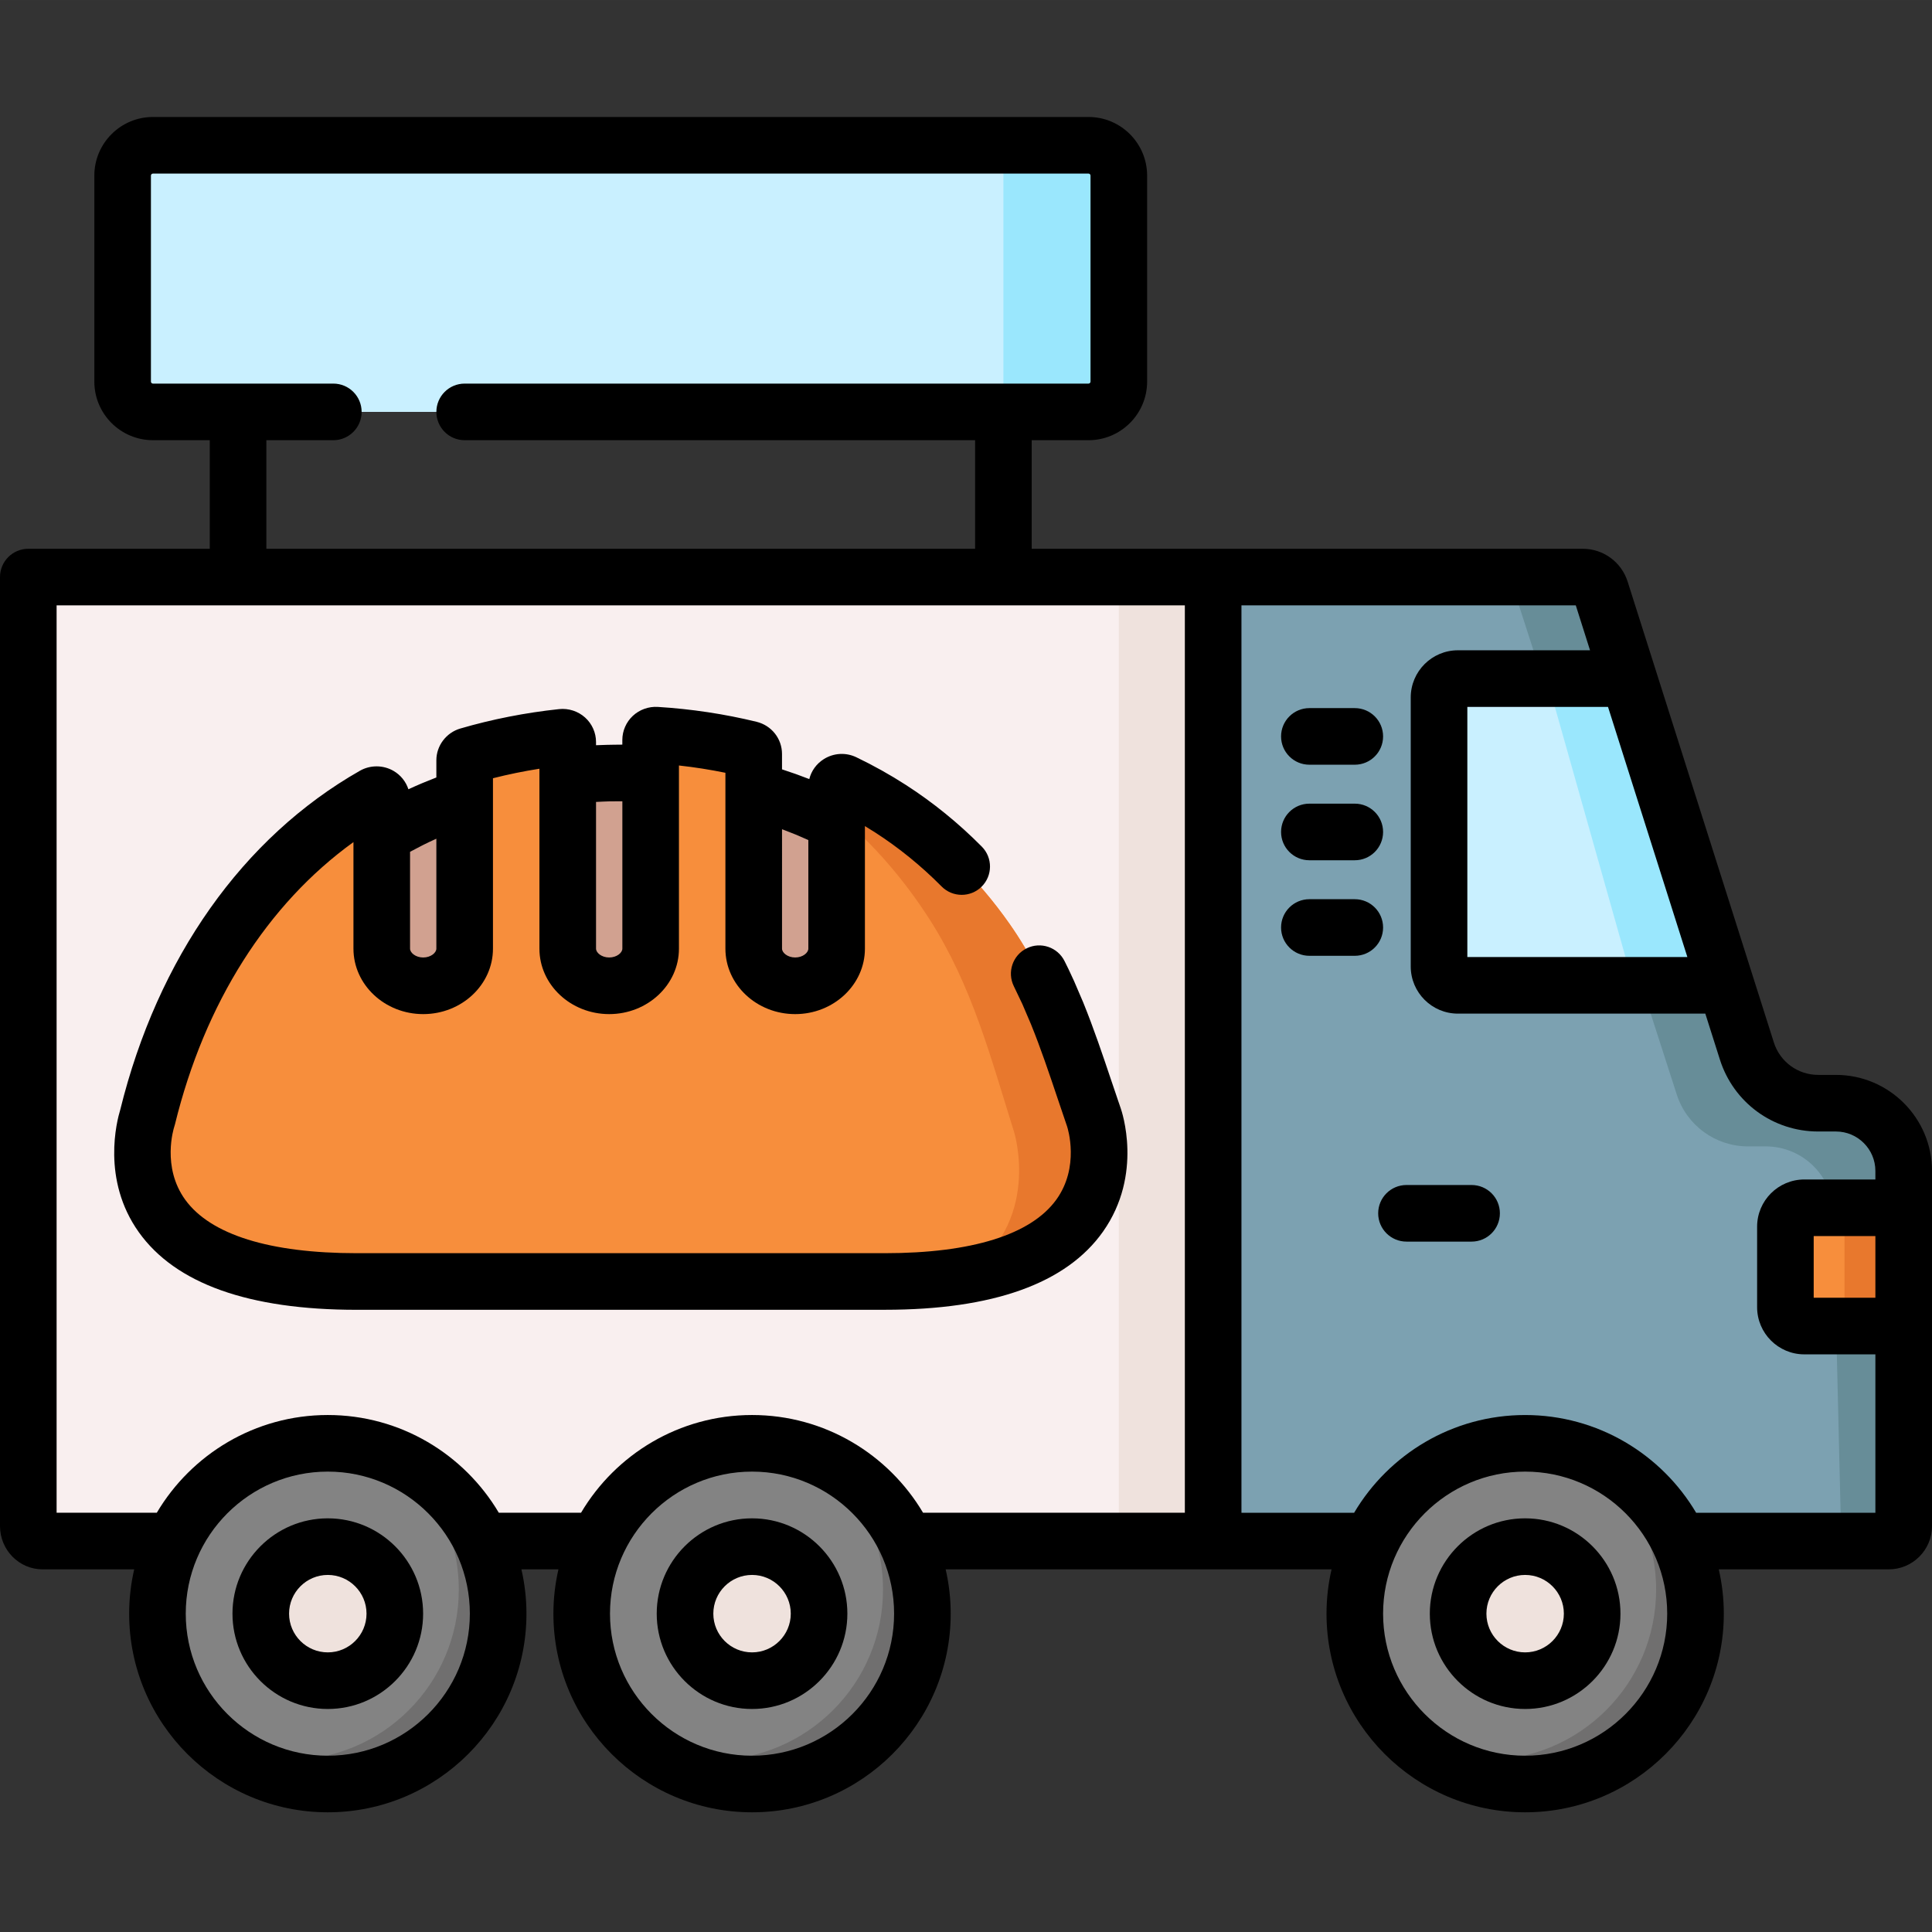 <svg height="512pt" viewBox="0 -31 512.003 512" width="512pt" xmlns="http://www.w3.org/2000/svg"><rect x="0" y="-31" width="512.003" height="512" fill="#333333" stroke="none"/><path d="m321.5 121.93h97.934c2.18 0 4.109 1.41 4.766 3.488l38.742 122.102c2.613 8.242 10.266 13.84 18.91 13.84h4.699c9.914 0 17.949 8.039 17.949 17.949v94.125c0 2.188-1.773 3.961-3.961 3.961h-179.039zm0 0" fill="#7ca1b1"/><path d="m504.5 279.305v94.129c0 2.191-1.77 3.961-3.961 3.961h-16.641c2.191 0 3.973-1.77 3.973-3.961l-1.98-82.68c0-9.91-8.039-17.949-17.949-17.949h-4.699c-8.652 0-16.301-5.598-18.91-13.84l-43.09-133.547c-.66-2.082-2.59-3.492-4.77-3.492h22.957c2.18 0 4.109 1.41 4.77 3.492l38.742 122.098c2.617 8.238 10.27 13.84 18.91 13.84h4.699c9.91 0 17.949 8.039 17.949 17.949zm0 0" fill="#678d98"/><path d="m321.5 377.395h-310.137c-2.133 0-3.863-1.73-3.863-3.863v-251.602h314zm0 0" fill="#f9efef"/><path d="m321.5 377.395h-23.91c-.602 0-1.09-.488-1.09-1.09v-254.375h25.004v255.465zm0 0" fill="#efe2dd"/><path d="m504.5 320.418h-26.336c-2.766 0-5.008-2.242-5.008-5.008v-21.328c0-2.766 2.242-5.008 5.008-5.008h26.336zm0 0" fill="#f78e3c"/><path d="m488.828 289.074h15.672v31.344h-15.672zm0 0" fill="#e8782d"/><path d="m449.324 396.637c0 24.934-20.211 45.145-45.145 45.145-24.93 0-45.145-20.211-45.145-45.145 0-24.934 20.215-45.145 45.145-45.145 24.934 0 45.145 20.211 45.145 45.145zm0 0" fill="#838383"/><path d="m449.324 396.637c0 24.934-20.211 45.145-45.145 45.145-10.801 0-20.715-3.793-28.484-10.121 5.527 2.418 11.633 3.754 18.051 3.754 24.93 0 45.145-20.211 45.145-45.145 0-14.133-6.5-26.75-16.672-35.031 15.957 6.965 27.105 22.879 27.105 41.398zm0 0" fill="#706f6f"/><path d="m421.941 396.637c0 9.809-7.949 17.762-17.762 17.762-9.809 0-17.762-7.953-17.762-17.762 0-9.809 7.953-17.762 17.762-17.762 9.812 0 17.762 7.953 17.762 17.762zm0 0" fill="#efe2dd"/><path d="m132.016 396.637c0 24.934-20.211 45.145-45.145 45.145s-45.145-20.211-45.145-45.145c0-24.934 20.211-45.145 45.145-45.145s45.145 20.211 45.145 45.145zm0 0" fill="#838383"/><path d="m132.016 396.637c0 24.934-20.211 45.145-45.145 45.145-10.801 0-20.719-3.793-28.484-10.121 5.527 2.418 11.629 3.754 18.051 3.754 24.93 0 45.145-20.211 45.145-45.145 0-14.133-6.5-26.75-16.672-35.031 15.953 6.965 27.105 22.879 27.105 41.398zm0 0" fill="#706f6f"/><path d="m104.633 396.637c0 9.809-7.953 17.762-17.762 17.762s-17.762-7.953-17.762-17.762c0-9.809 7.953-17.762 17.762-17.762s17.762 7.953 17.762 17.762zm0 0" fill="#efe2dd"/><path d="m244.445 396.637c0 24.934-20.215 45.145-45.145 45.145-24.934 0-45.145-20.211-45.145-45.145 0-24.934 20.211-45.145 45.145-45.145 24.93 0 45.145 20.211 45.145 45.145zm0 0" fill="#838383"/><path d="m244.445 396.637c0 24.934-20.211 45.145-45.145 45.145-10.801 0-20.719-3.793-28.484-10.121 5.527 2.418 11.629 3.754 18.051 3.754 24.93 0 45.145-20.211 45.145-45.145 0-14.133-6.5-26.75-16.672-35.031 15.953 6.965 27.105 22.879 27.105 41.398zm0 0" fill="#706f6f"/><path d="m217.062 396.637c0 9.809-7.953 17.762-17.762 17.762-9.812 0-17.762-7.953-17.762-17.762 0-9.809 7.949-17.762 17.762-17.762 9.809 0 17.762 7.953 17.762 17.762zm0 0" fill="#efe2dd"/><path d="m288.469 78.156h-247.938c-4.434 0-8.031-3.594-8.031-8.031v-54.594c0-4.438 3.598-8.031 8.031-8.031h247.938c4.434 0 8.031 3.598 8.031 8.031v54.594c0 4.438-3.598 8.031-8.031 8.031zm0 0" fill="#c9f0ff"/><path d="m288.469 78.156h-22.555v-70.656h22.555c4.438 0 8.031 3.598 8.031 8.031v54.594c0 4.438-3.598 8.031-8.031 8.031zm0 0" fill="#9ae7fd"/><path d="m457.422 230.121-11.613-36.594-14.18-44.695h-45.266c-2.762 0-5 2.238-5 5v71.289c0 2.762 2.238 5 5 5zm0 0" fill="#c9f0ff"/><path d="m457.422 230.117h-24.531l-22.949-81.289h21.688l14.18 44.699zm0 0" fill="#9ae7fd"/><path d="m234.48 308.605h-139.961c-70.418 0-55.438-43.434-55.438-43.434 8.355-34.137 27.43-66.852 60.008-85.406.906-.52 2.078.086 2.078 1.078v9.57c6.676-4.066 13.992-7.473 21.973-10.09v-9.863c0-.551.387-1.043.953-1.207 8.043-2.352 16.383-3.984 24.852-4.887.805-.086 1.512.508 1.512 1.262v8.93c7.277-.754 14.648-.926 21.973-.516v-8.965c0-.73.664-1.312 1.449-1.266 8.398.523 16.742 1.77 24.852 3.75.598.145 1.016.652 1.016 1.227v9.672c7.633 2.098 15.016 4.906 21.973 8.445v-9.348c0-.949 1.086-1.559 1.996-1.121 4.242 2.039 8.348 4.328 12.285 6.863 12.664 8.164 23.23 18.688 31.523 30.504 11.344 16.168 16.195 33.375 22.391 51.363.012.031 14.965 43.438-55.434 43.438zm0 0" fill="#f78e3c"/><path d="m255.211 307.066c21.141-13.891 13.539-38.082 13.527-38.102-6.199-19.719-11.047-38.59-22.387-56.32-6.742-10.527-14.98-20.129-24.633-28.16v-6.918c0-.961 1.082-1.559 1.992-1.129 4.25 2.039 8.348 4.328 12.289 6.867 12.66 8.16 23.23 18.68 31.52 30.5 11.352 16.172 16.199 33.383 22.398 51.371.012.02 11.773 34.18-34.707 41.891zm0 0" fill="#e8782d"/><g fill="#d1a190"><path d="m123.145 180.324v40.07c0 5.438-4.922 9.848-10.988 9.848s-10.988-4.41-10.988-9.848v-29.98c6.676-4.066 13.992-7.473 21.977-10.09zm0 0"/><path d="m172.434 174.043v46.352c0 5.438-4.922 9.848-10.988 9.848-6.07 0-10.988-4.41-10.988-9.848v-45.836c7.277-.754 14.648-.926 21.977-.516zm0 0"/><path d="m221.719 186.906v33.484c0 5.441-4.918 9.852-10.988 9.852-6.066 0-10.984-4.41-10.984-9.852v-41.93c7.637 2.098 15.016 4.91 21.973 8.445zm0 0"/></g><path d="m404.18 371.375c-13.93 0-25.262 11.332-25.262 25.262 0 13.93 11.332 25.262 25.262 25.262 13.93 0 25.262-11.332 25.262-25.262 0-13.93-11.332-25.262-25.262-25.262zm0 35.523c-5.656 0-10.262-4.602-10.262-10.262 0-5.656 4.605-10.262 10.262-10.262 5.66 0 10.262 4.605 10.262 10.262 0 5.66-4.602 10.262-10.262 10.262zm0 0"/><path d="m86.871 371.375c-13.93 0-25.262 11.332-25.262 25.262 0 13.93 11.332 25.262 25.262 25.262 13.93 0 25.262-11.332 25.262-25.262 0-13.93-11.332-25.262-25.262-25.262zm0 35.523c-5.66 0-10.262-4.602-10.262-10.262 0-5.656 4.602-10.262 10.262-10.262 5.656 0 10.262 4.605 10.262 10.262 0 5.66-4.605 10.262-10.262 10.262zm0 0"/><path d="m199.301 371.375c-13.93 0-25.262 11.332-25.262 25.262 0 13.93 11.332 25.262 25.262 25.262 13.93 0 25.262-11.332 25.262-25.262 0-13.93-11.336-25.262-25.262-25.262zm0 35.523c-5.66 0-10.262-4.602-10.262-10.262 0-5.656 4.602-10.262 10.262-10.262 5.656 0 10.262 4.605 10.262 10.262 0 5.66-4.605 10.262-10.262 10.262zm0 0"/><path d="m347 171.656h12.035c4.145 0 7.5-3.355 7.5-7.5 0-4.141-3.355-7.5-7.5-7.5h-12.035c-4.141 0-7.5 3.359-7.5 7.5 0 4.145 3.359 7.5 7.5 7.5zm0 0"/><path d="m347 196.977h12.035c4.145 0 7.5-3.359 7.5-7.5 0-4.145-3.355-7.5-7.5-7.5h-12.035c-4.141 0-7.5 3.355-7.5 7.5 0 4.141 3.359 7.5 7.5 7.5zm0 0"/><path d="m359.035 207.297h-12.035c-4.141 0-7.5 3.355-7.5 7.5 0 4.141 3.359 7.5 7.5 7.5h12.035c4.145 0 7.5-3.359 7.5-7.5 0-4.145-3.355-7.5-7.5-7.5zm0 0"/><path d="m486.551 253.859h-4.699c-5.402 0-10.129-3.457-11.762-8.609l-31.312-98.688-7.43-23.414c-1.656-5.215-6.441-8.719-11.914-8.719h-146.02v-28.77h15.055c8.562 0 15.531-6.969 15.531-15.531v-54.598c0-8.562-6.969-15.531-15.531-15.531h-247.938c-8.562 0-15.531 6.969-15.531 15.531v54.594c0 8.566 6.969 15.531 15.531 15.531h15.059v28.773h-48.09c-4.145 0-7.5 3.355-7.5 7.5v251.504c0 6.32 5.055 11.461 11.27 11.461h24.293c-.863 3.781-1.336 7.707-1.336 11.742 0 29.031 23.617 52.645 52.645 52.645s52.645-23.613 52.645-52.645c0-4.035-.473-7.965-1.336-11.742h9.812c-.863 3.781-1.336 7.707-1.336 11.742 0 29.031 23.617 52.645 52.645 52.645 29.027 0 52.645-23.613 52.645-52.645 0-4.035-.473-7.965-1.336-11.742h70.875c.008 0 .012.004.02.004h31.371c-.867 3.777-1.336 7.703-1.336 11.738 0 29.031 23.613 52.645 52.645 52.645 29.027 0 52.645-23.613 52.645-52.645 0-4.035-.473-7.961-1.336-11.738h45.047c6.32 0 11.465-5.145 11.465-11.465v-94.125c-.004-14.031-11.422-25.449-25.453-25.449zm-446.02-183.203c-.293 0-.531-.234-.531-.531v-54.594c0-.293.238-.531.531-.531h247.938c.293 0 .531.238.531.531v54.594c0 .297-.238.531-.531.531h-165.324c-4.145 0-7.5 3.359-7.5 7.5 0 4.145 3.355 7.5 7.5 7.5h135.27v28.773h-187.824v-28.773h17.746c4.141 0 7.5-3.355 7.5-7.5 0-4.141-3.359-7.5-7.5-7.5zm46.34 363.625c-20.758 0-37.645-16.887-37.645-37.645 0-20.758 16.887-37.645 37.645-37.645 20.758 0 37.645 16.887 37.645 37.645 0 20.758-16.887 37.645-37.645 37.645zm112.43 0c-20.758 0-37.645-16.887-37.645-37.645 0-20.758 16.887-37.645 37.645-37.645 20.758 0 37.645 16.887 37.645 37.645 0 20.758-16.887 37.645-37.645 37.645zm114.699-64.387h-69.379c-9.176-15.488-26.051-25.902-45.32-25.902s-36.145 10.414-45.32 25.902h-21.789c-9.176-15.488-26.051-25.902-45.32-25.902-19.27 0-36.145 10.414-45.32 25.902h-26.551v-240.465h299zm133.172-147.273h-58.309v-66.289h37.277zm-42.988 211.66c-20.758 0-37.648-16.887-37.648-37.645 0-20.758 16.891-37.645 37.648-37.645 20.754 0 37.645 16.887 37.645 37.645-.004 20.758-16.891 37.645-37.645 37.645zm92.816-121.363h-16.348v-16.348h16.348zm0-31.344h-18.836c-6.898 0-12.508 5.609-12.508 12.508v21.328c0 6.898 5.609 12.508 12.508 12.508h18.836v41.98h-47.5c-9.172-15.492-26.047-25.902-45.32-25.902-19.27 0-36.145 10.414-45.32 25.902h-29.859v-240.469h88.605l3.773 11.902h-35.016c-6.895 0-12.5 5.605-12.5 12.5v71.289c0 6.895 5.605 12.5 12.5 12.5h65.566l3.863 12.168c3.617 11.406 14.09 19.07 26.059 19.07h4.699c5.762 0 10.449 4.688 10.449 10.449zm0 0"/><path d="m389.988 283.039h-17.254c-4.141 0-7.5 3.355-7.5 7.5 0 4.141 3.359 7.5 7.5 7.5h17.254c4.145 0 7.5-3.359 7.5-7.5 0-4.145-3.355-7.5-7.5-7.5zm0 0"/><path d="m94.52 316.105h139.961c28.688 0 48.148-6.977 57.844-20.734 10.723-15.215 4.906-32.016 4.684-32.645-.844-2.441-1.66-4.875-2.473-7.285-2.297-6.832-4.672-13.895-7.453-20.742-.02-.043-.035-.09-.055-.133l-2.355-5.496c-.031-.074-.062-.145-.098-.215l-1.352-2.906c-.023-.051-.047-.102-.07-.148l-1.023-2.074c-1.832-3.719-6.328-5.246-10.043-3.414-3.715 1.828-5.242 6.328-3.41 10.043l2.258 4.727 2.277 5.324c2.602 6.406 4.789 12.918 7.109 19.816.809 2.406 1.625 4.828 2.488 7.34.141.434 3.395 10.699-2.898 19.387-6.715 9.262-22.426 14.156-45.43 14.156h-139.961c-23.004 0-38.711-4.895-45.426-14.156-6.297-8.688-3.043-18.953-2.922-19.332.078-.219.145-.441.195-.664 7.883-32.203 24.504-58.355 47.301-74.793v28.234c0 9.566 8.293 17.352 18.484 17.352 10.195 0 18.488-7.785 18.488-17.352v-45.156c4.035-1.023 8.148-1.867 12.312-2.52v47.676c0 9.566 8.293 17.352 18.488 17.352 10.195 0 18.488-7.785 18.488-17.352v-48.535c4.156.457 8.273 1.105 12.312 1.934v46.602c0 9.566 8.293 17.352 18.488 17.352 10.191 0 18.484-7.785 18.484-17.352v-32.473c.918.551 1.824 1.113 2.719 1.688 6.301 4.062 12.223 8.875 17.598 14.305 2.914 2.945 7.664 2.969 10.605.059 2.945-2.914 2.969-7.664.059-10.609-6.145-6.203-12.918-11.711-20.137-16.359-4.137-2.668-8.547-5.133-13.098-7.32-2.789-1.344-6.02-1.16-8.641.484-1.953 1.23-3.312 3.125-3.848 5.289-.109-.043-.219-.082-.328-.121-.98-.383-1.969-.75-2.961-1.109-.109-.039-.223-.082-.332-.121-1.105-.395-2.223-.773-3.348-1.137-.09-.031-.176-.062-.262-.09v-4.086c0-4.043-2.77-7.543-6.734-8.516-8.461-2.062-17.266-3.395-26.168-3.945-2.441-.152-4.871.719-6.652 2.391-1.754 1.648-2.762 3.965-2.762 6.359v1.246c-.133 0-.266.004-.402.004-.625 0-1.25.008-1.875.02-.625.008-1.25.016-1.875.035-.875.02-1.746.051-2.621.09-.066.004-.133.004-.199.008v-.855c0-2.461-1.055-4.828-2.895-6.484-1.871-1.684-4.395-2.5-6.91-2.23-8.922.949-17.723 2.68-26.164 5.145-3.734 1.094-6.344 4.551-6.344 8.406v4.566c-.141.055-.273.113-.414.164-.914.355-1.824.723-2.727 1.098-.238.098-.48.191-.719.293-1.133.477-2.258.977-3.371 1.492-.059.027-.117.051-.176.078-.66-2.016-2.047-3.766-3.938-4.863-2.746-1.594-6.164-1.609-8.922-.039-31.047 17.688-53.598 49.602-63.52 89.891-.859 2.801-5.012 18.441 4.93 32.387 9.734 13.648 29.16 20.574 57.734 20.574zm112.727-127.348c.145.055.289.105.434.16.938.355 1.867.719 2.789 1.094.121.051.246.094.367.145 1.031.43 2.051.871 3.062 1.324.109.051.215.102.324.148v28.766c0 1.105-1.492 2.348-3.488 2.348s-3.488-1.238-3.488-2.348zm-49.289-7.238c1.195-.059 2.395-.125 3.59-.156.105 0 .207 0 .312-.004 1.023-.02 2.047-.012 3.074-.008v39.043c0 1.105-1.492 2.348-3.488 2.348-1.996 0-3.488-1.238-3.488-2.348zm-49.289 13.227c.145-.078.293-.16.438-.238.863-.469 1.73-.926 2.609-1.367.172-.09.344-.18.516-.266 1.031-.512 2.074-1.008 3.129-1.484.094-.043.188-.082.281-.125v29.129c0 1.105-1.488 2.348-3.484 2.348s-3.488-1.238-3.488-2.348zm0 0"/></svg>